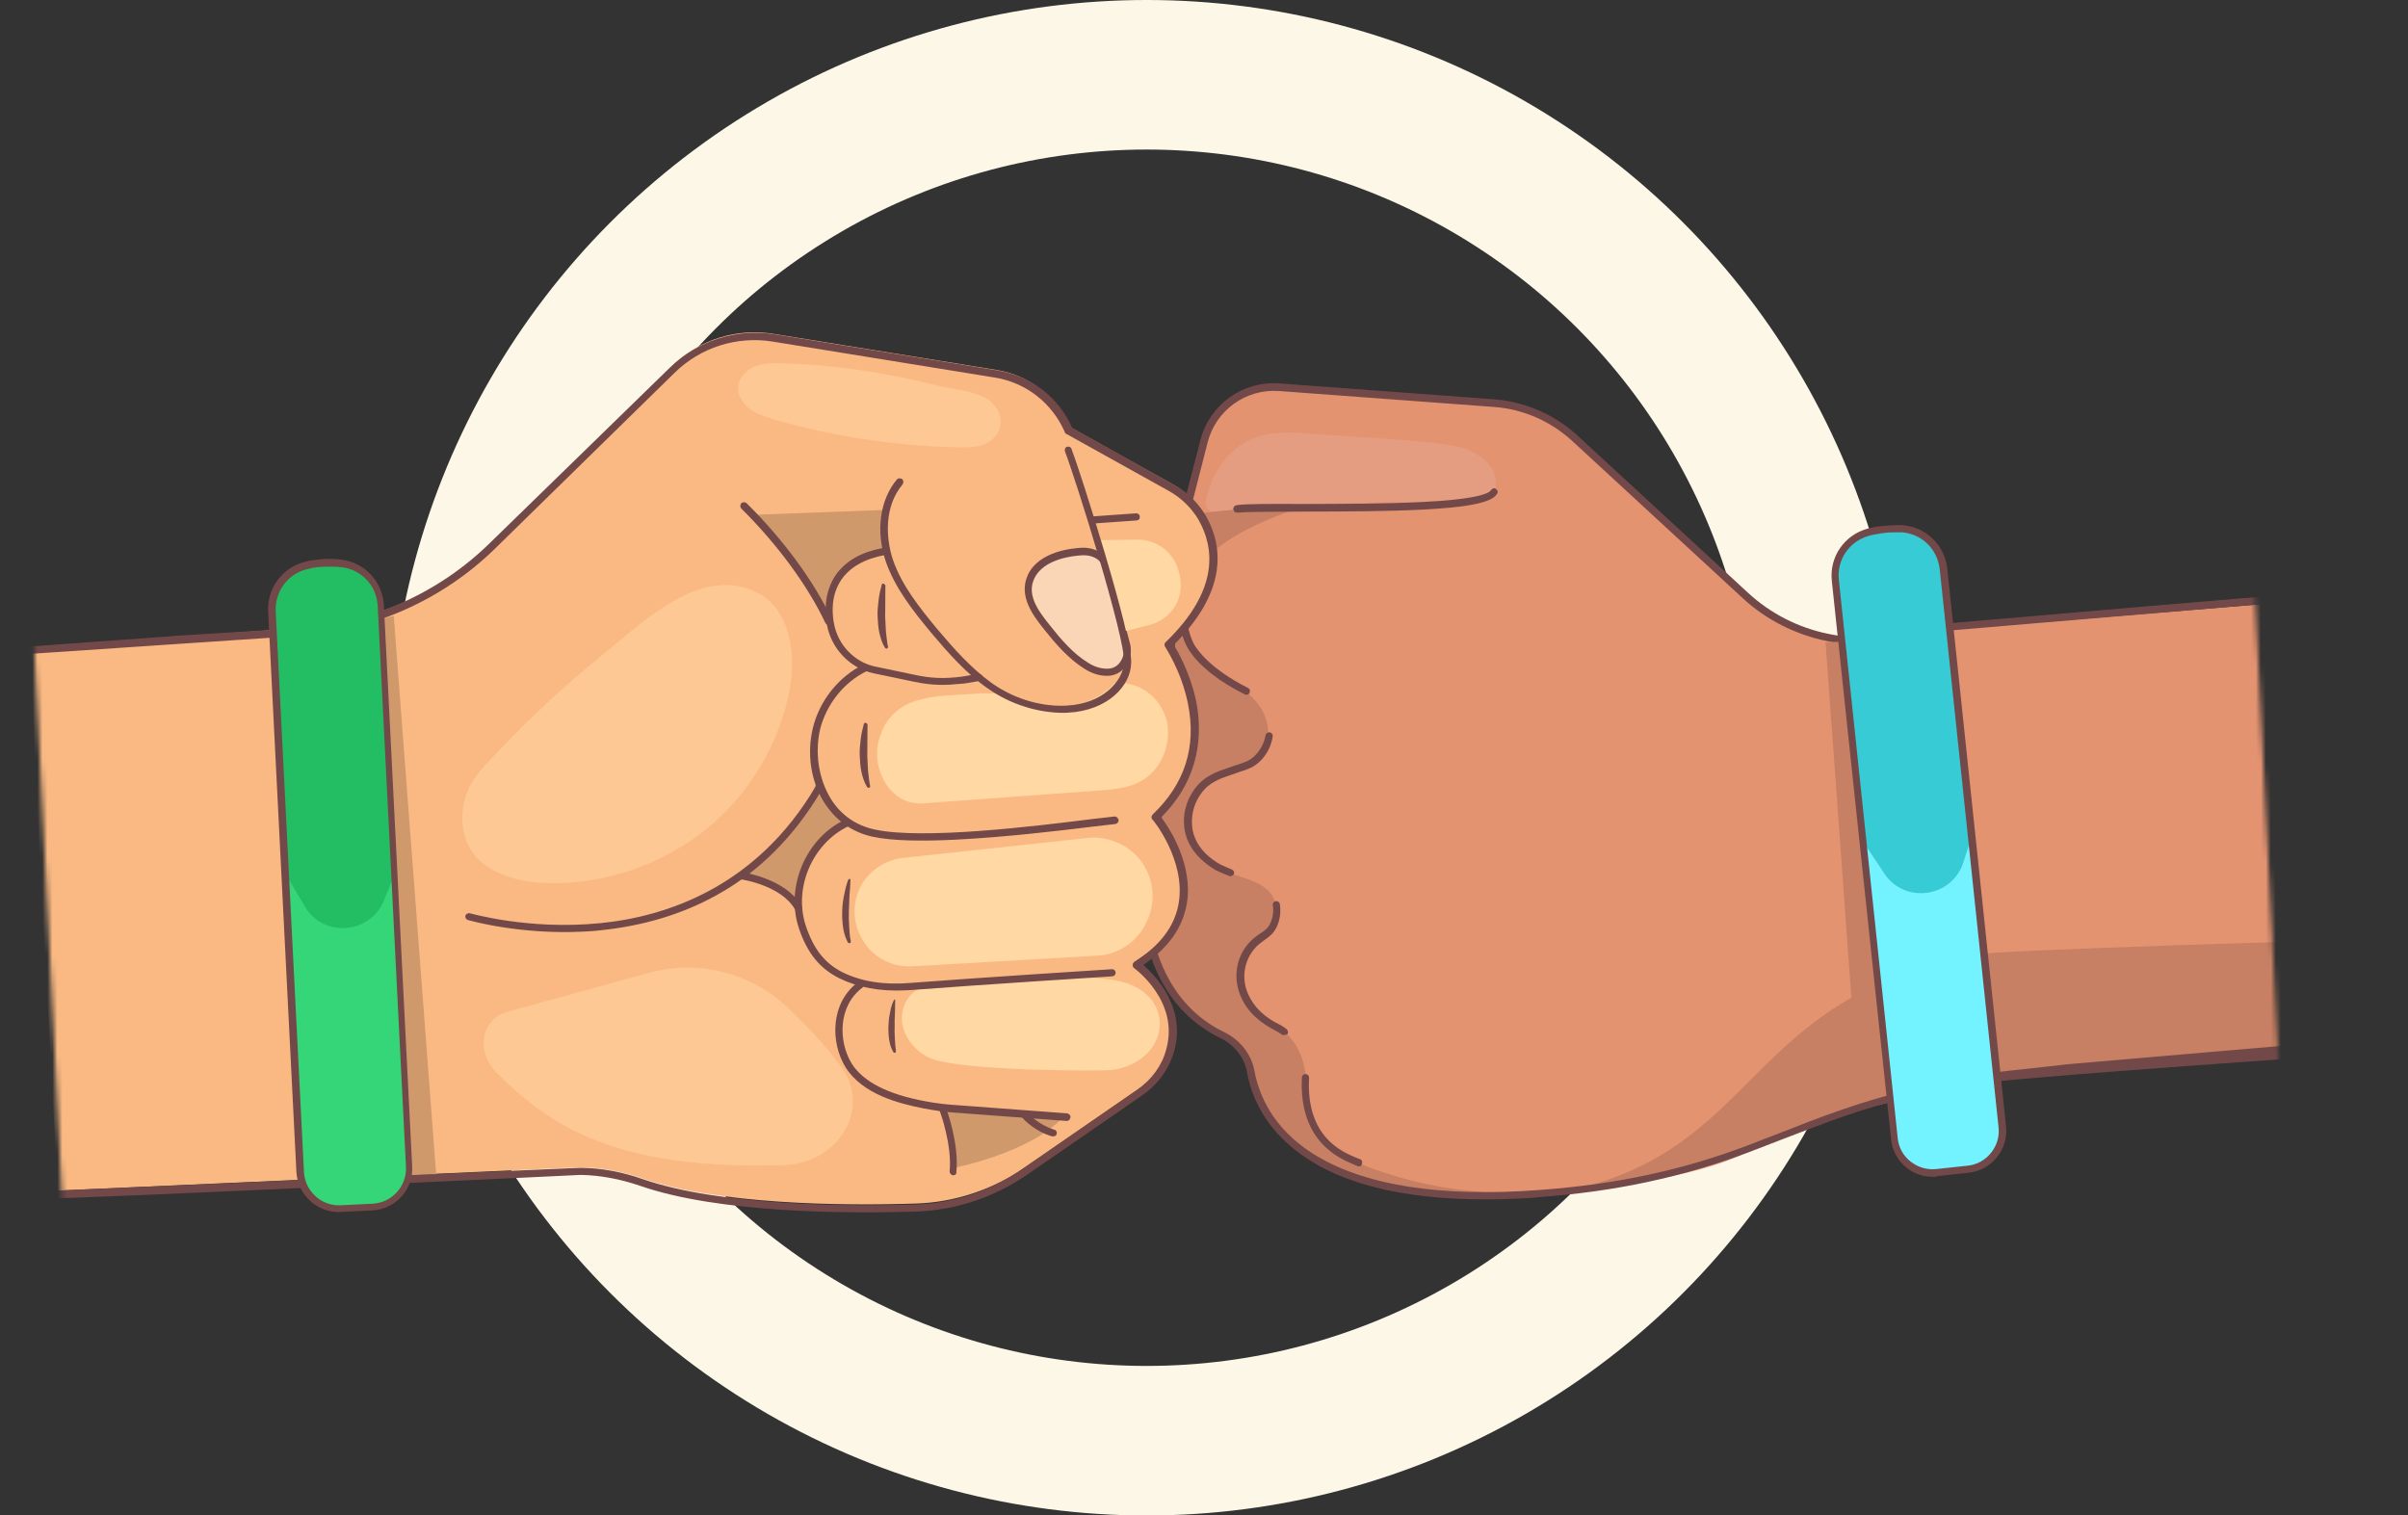<svg width="483" height="304" viewBox="0 0 483 304" fill="none" xmlns="http://www.w3.org/2000/svg">
<rect x="0" y="0" width="483" height="304" fill="#333333" stroke="none"/>
<circle cx="230" cy="152" r="137" stroke="#FCF7E7" stroke-width="30"/>
<g clip-path="url(#clip0_977_2)">
<mask id="mask0_977_2" style="mask-type:luminance" maskUnits="userSpaceOnUse" x="3" y="43" width="457" height="241">
<path d="M448.48 43.522L459.46 261.357L14.636 283.777L3.656 65.942" fill="white"/>
</mask>
<g mask="url(#mask0_977_2)">
<path d="M473.722 119.581L392.178 126.197C385.974 128.747 373.786 129.361 367.21 128.082L366.49 127.939C360.364 126.726 354.686 123.79 350.102 119.546L315.773 87.892C311.376 83.817 305.725 81.417 299.724 80.914L256.573 77.718C249.589 77.175 243.31 81.788 241.508 88.502L236.581 107.546L230.43 187.246C230.43 187.246 232.04 201.485 245.38 207.794C248.214 209.173 250.311 211.842 250.824 214.949C252.551 224.438 261.868 242.944 308.965 239.496C308.965 239.496 339.373 237.605 351.589 230.456C356.614 227.517 362.124 225.36 367.764 224.002L395.055 216.898C396.376 216.563 397.79 216.313 399.209 216.152L478.6 209.286L473.722 119.581Z" fill="#E49371"/>
<path d="M243.65 102.714C242.493 102.772 241.545 101.657 241.842 100.478C242.291 98.755 242.828 97.027 243.472 95.652C245.418 91.795 248.477 88.777 252.604 87.495C256.118 86.423 259.882 86.77 263.552 87.032C272.507 87.745 281.706 87.997 290.599 89.249C296.614 90.02 301.54 93.979 299.657 99.086C299.262 100.09 296.006 100.97 294.934 100.935C287.772 100.401 279.76 100.715 271.473 100.864C261.398 100.925 252.07 101.663 243.65 102.714Z" fill="#E49D80"/>
<path d="M257.464 206.916C257.001 206.582 256.538 206.247 255.991 206.006C253.063 204.543 250.544 202.342 249.319 199.272C247.884 195.585 248.834 191.42 251.826 188.852C254.649 186.472 257.242 184.82 255.696 180.691C254.047 176.299 247.886 176.162 244.304 174.105C241.919 172.793 239.854 170.75 238.834 168.205C237.609 165.134 238.229 161.523 240.15 158.92C243.399 154.371 248.978 155.343 252.543 151.762C254.922 149.404 254.808 145.382 253.143 142.423C249.821 136.683 242.178 135.457 238.941 129.624C237.275 126.665 229.665 111.922 261.082 101.746C261.082 101.746 250.455 101.476 237.885 103.363L236.922 107.26L230.766 186.871C230.766 186.871 232.371 201.021 245.533 207.339C248.457 208.713 250.553 211.382 251.16 214.573C255.243 237.191 284.836 240.354 303.167 239.519C305.658 239.394 308.056 239.183 310.449 238.884C299.266 239.984 287.962 238.675 277.257 235.097C273.449 233.857 269.618 232.17 266.716 229.452C261.477 224.615 263.049 218.628 261.221 212.455C260.486 210.255 259.226 208.26 257.464 206.916Z" fill="#C78063"/>
<path d="M285.189 102.232C278.606 102.564 270.403 102.619 261.484 102.621C255.421 102.658 250.158 102.655 248.206 102.843C247.761 102.865 247.48 102.611 247.369 102.169C247.346 101.723 247.6 101.441 248.04 101.33C250.077 101.048 255.073 101.065 261.496 101.099C268.809 101.088 277.906 101.078 285.379 100.701C296.767 100.127 298.755 98.863 299.083 98.31C299.332 97.939 299.773 97.827 300.053 98.082C300.422 98.332 300.534 98.773 300.28 99.055C299.218 100.988 293.463 101.815 285.189 102.232Z" fill="#724948"/>
<path d="M314.286 238.959C353.28 230.46 349.544 200.575 395.647 191.538C400.944 190.466 471.134 188.629 477.98 188.194L478.592 209.197C469.928 210.708 398.618 215.107 391.747 216.796C353.167 226.438 340.998 238.06 314.286 238.959Z" fill="#C78063"/>
<path d="M272.653 233.986C272.564 233.991 272.386 234 272.292 233.915C272.11 233.835 271.928 233.754 271.563 233.594C268.831 232.478 260.453 229.052 261.139 216.129C261.121 215.772 261.548 215.392 261.908 215.464C262.264 215.446 262.643 215.874 262.572 216.236C261.92 228.083 269.297 231.112 272.029 232.228C272.394 232.388 272.576 232.469 272.848 232.545C273.213 232.705 273.324 233.147 273.164 233.513C273.093 233.875 272.831 233.977 272.653 233.986Z" fill="#724948"/>
<path d="M257.501 207.631C257.323 207.64 257.141 207.559 257.047 207.474C256.585 207.14 256.126 206.894 255.668 206.649C253.287 205.426 250.146 203.258 248.707 199.481C247.17 195.531 248.19 191.005 251.44 188.245C251.867 187.866 252.298 187.576 252.73 187.285C253.508 186.799 254.197 186.316 254.606 185.58C255.259 184.383 255.543 182.937 255.298 181.607C255.191 181.254 255.524 180.79 255.88 180.772C256.231 180.665 256.694 180.999 256.712 181.356C256.976 183.044 256.71 184.847 255.892 186.32C255.319 187.334 254.461 188.004 253.598 188.584C253.256 188.87 252.824 189.16 252.482 189.446C249.748 191.821 248.873 195.714 250.201 199.048C251.529 202.382 254.305 204.391 256.499 205.443C257.046 205.684 257.603 206.104 258.066 206.439C258.346 206.693 258.457 207.135 258.208 207.505C257.853 207.523 257.679 207.622 257.501 207.631Z" fill="#724948"/>
<path d="M246.796 175.77C246.707 175.774 246.618 175.779 246.525 175.694C245.435 175.301 244.612 174.895 243.882 174.574C241.951 173.418 239.356 171.491 238.127 168.33C236.893 165.081 237.415 161.296 239.584 158.322C241.5 155.63 244.133 154.781 246.588 153.941L247.202 153.731C247.553 153.624 247.816 153.522 248.167 153.414C249.483 152.99 250.537 152.668 251.56 151.722C252.752 150.588 253.569 149.114 253.844 147.489C253.915 147.128 254.257 146.842 254.707 146.909C255.067 146.98 255.352 147.324 255.285 147.775C254.94 149.761 254.047 151.507 252.597 152.833C251.406 153.967 250.089 154.391 248.684 154.82C248.421 154.923 248.07 155.03 247.808 155.133L247.194 155.343C244.739 156.183 242.457 156.924 240.879 159.241C239.044 161.75 238.592 165.174 239.621 167.897C240.65 170.62 242.969 172.383 244.713 173.369C245.354 173.694 246.084 174.016 247.085 174.413C247.45 174.573 247.645 174.921 247.49 175.377C247.321 175.564 247.063 175.756 246.796 175.77Z" fill="#724948"/>
<path d="M243.39 111.767C234.89 120.072 238.951 128.102 239.45 129.15C240.234 130.543 242.918 134.256 250.332 138C250.696 138.161 250.808 138.602 250.648 138.969C250.573 139.241 250.31 139.344 250.043 139.357C249.954 139.362 249.776 139.37 249.683 139.286C242.181 135.547 239.225 131.757 238.147 129.843C237.461 128.624 232.794 119.193 243.034 109.995" fill="#724948"/>
<path d="M305.174 240.403C286.402 241.349 272.091 238.758 262.505 232.618C253.934 227.143 250.99 220.042 250.111 214.984C249.611 212.145 247.612 209.65 244.867 208.267C231.433 201.874 229.721 187.371 229.712 187.192C229.708 187.103 229.708 187.103 229.703 187.014L235.859 107.403L235.854 107.314L240.781 88.27C242.65 81.105 249.279 76.385 256.619 76.91L299.77 80.106C305.861 80.604 311.694 83.085 316.274 87.24L350.602 118.894C355.093 123.054 360.677 125.905 366.625 127.126L367.346 127.269C373.833 128.553 380.491 127.949 386.606 125.403C386.606 125.403 475.32 117.71 475.334 117.978L479.742 210.75C479.76 211.107 399.657 216.218 392.518 217.921C389.08 218.72 385.642 219.52 382.115 220.324C373.562 222.277 365.254 225.56 357.204 228.651C355.105 229.473 352.917 230.299 350.818 231.121C337.6 236.083 324.279 238.992 308.906 240.125C307.754 240.273 306.419 240.34 305.174 240.403ZM231.229 187.205C231.372 188.272 233.364 201.239 245.609 207.066C248.719 208.61 251.003 211.449 251.619 214.819C252.48 219.519 255.228 226.272 263.336 231.413C273.287 237.714 288.666 240.25 309.012 238.688C324.207 237.564 337.355 234.753 350.483 229.795C352.583 228.973 354.771 228.147 356.87 227.325C364.915 224.145 373.316 220.947 381.954 218.901C385.392 218.101 388.919 217.296 392.357 216.497C399.411 214.888 406.084 214.552 414.593 213.496L477.734 208.076L473.804 119.487L387.212 126.805C380.835 129.453 373.82 130.075 367.062 128.715L366.342 128.573C360.122 127.275 354.266 124.348 349.588 120.019L315.26 88.365C310.961 84.464 305.488 82.055 299.669 81.632L256.518 78.437C249.894 77.965 243.869 82.296 242.231 88.734L237.389 107.684L231.229 187.205Z" fill="#724948"/>
<path d="M366.176 128.85L372.888 221.326L384.381 217.525L376.945 128.396L366.176 128.85Z" fill="#C78063"/>
<path d="M394.785 234.633L388.487 235.308C384.23 235.791 380.416 232.672 380.022 228.396L368.139 116.489C367.647 112.038 370.473 107.958 374.788 106.845C375.579 106.626 376.465 106.492 377.35 106.358C378.858 106.193 380.192 106.125 381.531 106.147C385.913 106.374 389.473 109.775 389.965 114.225L401.76 226.137C402.149 230.324 399.042 234.15 394.785 234.633Z" fill="#37CBD5"/>
<path d="M377.966 175.245L373.719 168.835L380.021 228.396C380.504 232.668 384.313 235.698 388.486 235.308L394.784 234.633C399.041 234.15 402.059 230.328 401.67 226.141L395.515 167.737L393.739 173.197C391.323 180.121 382.018 181.306 377.966 175.245Z" fill="#73F2FF"/>
<path d="M388.079 236.045C386.033 236.148 383.951 235.537 382.367 234.185C380.6 232.753 379.518 230.748 379.316 228.521L367.428 116.525C366.918 111.717 369.91 107.36 374.571 106.051C375.451 105.827 376.332 105.604 377.222 105.559C378.641 105.398 380.064 105.326 381.492 105.344C386.234 105.642 390.075 109.297 390.58 114.015L402.375 225.927C402.876 230.556 399.52 234.753 394.818 235.258L388.52 235.933C388.346 236.032 388.257 236.036 388.079 236.045ZM379.246 106.8C378.624 106.831 378.001 106.862 377.383 106.983C376.586 107.113 375.701 107.247 374.91 107.466C370.951 108.56 368.373 112.27 368.847 116.364L380.642 228.275C380.825 230.146 381.711 231.801 383.198 232.98C384.684 234.158 386.495 234.693 388.359 234.51L394.657 233.834C398.474 233.463 401.328 229.918 400.867 226.092L389.073 114.181C388.599 110.087 385.412 107.026 381.386 106.781C380.674 106.817 379.958 106.764 379.246 106.8Z" fill="#724948"/>
<path d="M225.141 131.841C224.785 131.859 224.416 131.609 224.398 131.252C224.291 130.9 224.624 130.435 224.98 130.417L228.872 129.774C229.223 129.667 229.686 130.001 229.704 130.358C229.811 130.711 229.478 131.175 229.122 131.193L225.23 131.837C225.137 131.752 225.141 131.841 225.141 131.841Z" fill="#724948"/>
<path d="M5.719 129.833L59.844 126.031C74.514 125.113 88.385 118.954 98.838 108.671L134.876 73.38C140.229 68.098 147.781 65.749 155.246 66.983L199.938 74.218C206.411 75.234 211.8 79.528 214.424 85.571L235.071 97.061C237.639 98.453 239.797 100.582 241.262 103.104C244.197 108.236 246.079 117.271 234.511 128.415C234.511 128.415 247.889 147.879 231.884 163.007C231.884 163.007 246.885 181.046 228.026 192.648C228.026 192.648 237.643 199.413 234.776 209.761C233.79 213.212 231.621 216.185 228.606 218.306L205.506 234.238C199.041 238.681 191.409 241.214 183.571 241.43C168.789 241.907 143.98 241.636 128.639 236.323C124.737 234.998 120.684 234.217 116.49 234.16L11.569 238.822L5.719 129.833Z" fill="#FAB983"/>
<path d="M184.451 242.997C184.184 243.01 183.917 243.024 183.561 243.042C169.669 243.473 144.064 243.332 128.358 237.858C124.456 236.533 120.492 235.749 116.475 235.683C116.475 235.683 9.259 240.818 9.237 240.371L4.115 129.914C4.106 129.735 34.95 127.644 35.124 127.545L59.753 126.035C74.246 125.126 87.943 119.065 98.311 108.876L134.443 73.671C139.969 68.29 147.783 65.838 155.426 67.064L200.119 74.299C206.774 75.395 212.341 79.679 215.058 85.808L235.434 97.222C238.184 98.694 240.347 100.912 241.906 103.519C243.865 107 244.583 110.633 244.06 114.419C243.329 119.378 240.458 124.356 235.448 129.353C236.325 130.83 238.77 135.092 239.947 140.761C241.152 146.966 240.895 156.019 232.91 163.939C234.437 165.921 239.357 173.281 238.062 181.222C237.238 186.097 234.322 190.182 229.32 193.567C231.652 195.598 237.95 201.993 235.539 210.796C234.558 214.336 232.309 217.493 229.121 219.712L206.021 235.644C199.556 240.087 192.102 242.611 184.451 242.997ZM10.499 238.876L116.492 234.25C120.687 234.307 124.829 235.082 128.824 236.492C144.348 241.885 169.775 242.036 183.489 241.613C191.238 241.402 198.607 238.972 204.984 234.533L228.084 218.601C231.014 216.574 233.099 213.694 233.92 210.52C236.641 200.806 227.572 194.282 227.478 194.197C227.291 194.027 227.193 193.853 227.18 193.585C227.166 193.318 227.335 193.13 227.504 192.943C232.694 189.727 235.703 185.727 236.448 181.035C237.799 172.464 231.238 164.382 231.149 164.386C230.868 164.132 230.935 163.681 231.188 163.4C237.657 157.256 240.046 149.796 238.271 141.114C236.959 134.557 233.687 129.799 233.682 129.71C233.491 129.451 233.557 129 233.815 128.808C244.788 118.231 243.466 109.705 240.429 104.309C239.062 101.961 236.997 99.917 234.518 98.521L213.871 87.031C213.689 86.951 213.595 86.866 213.586 86.687C211.065 80.907 205.863 76.784 199.657 75.754L154.964 68.519C147.771 67.36 140.486 69.696 135.302 74.791L99.263 110.081C88.722 120.369 74.678 126.626 59.83 127.553L6.229 131.15L10.499 238.876Z" fill="#724948"/>
<path d="M217.023 110.68C213.376 110.864 208.532 112.092 206.839 115.668C204.982 119.521 207.746 123.051 210.035 125.979C212.229 128.822 214.873 131.732 217.913 133.637C219.292 134.463 220.743 134.927 222.344 134.846C224.924 134.716 226.573 132.037 226.002 129.56L221.811 113.661C221.258 111.54 219.158 110.572 217.023 110.68Z" fill="#FAD5B6"/>
<path d="M222.382 135.56C220.78 135.641 219.152 135.186 217.585 134.191C214.364 132.205 211.711 129.117 209.521 126.363C207.237 123.525 204.183 119.561 206.196 115.253C208.457 110.575 215.027 109.975 216.984 109.876C219.208 109.764 221.847 110.795 222.511 113.357L226.702 129.256C227.045 130.761 226.686 132.479 225.766 133.689C224.93 134.805 223.716 135.493 222.382 135.56ZM216.972 111.399C215.104 111.493 209.339 112.141 207.482 115.994C205.949 119.204 207.975 122.234 210.637 125.501C212.733 128.17 215.293 131.174 218.328 132.99C219.618 133.82 221.064 134.195 222.31 134.132C223.199 134.087 224.071 133.685 224.653 132.85C225.32 131.922 225.617 130.743 225.385 129.681L221.195 113.781C220.749 112.014 218.84 111.304 217.15 111.39C217.061 111.394 216.972 111.399 216.972 111.399Z" fill="#724948"/>
<path d="M181.058 205.755C181.74 208.675 184.01 211.245 186.831 212.356C193.02 214.819 220.226 214.88 222.891 214.656C227.237 214.168 231.643 211.351 232.486 206.833C233.249 202.498 230.671 199.138 226.844 197.54C224.113 196.425 220.981 196.225 218.031 196.105C211.781 195.973 193.108 197.093 190.008 197.518C188.059 197.795 185.377 197.661 183.736 198.729C181.486 200.095 180.482 203.189 181.058 205.755Z" fill="#FFD8A3"/>
<path d="M181.055 172.102L218.224 168.081C222.04 167.709 225.862 169.217 228.417 172.132C231.645 175.997 232.097 181.434 229.551 185.769L229.471 185.952C227.502 189.362 223.953 191.51 220.039 191.708L182.954 193.845C179.129 194.038 175.471 192.253 173.347 189.049L173.249 188.875C171.415 186.103 170.879 182.55 171.967 179.363C173.286 175.447 176.888 172.581 181.055 172.102Z" fill="#FFD8A3"/>
<path d="M223.615 137.02C221.099 140.19 211.111 145.526 200.885 139.061C199.199 139.235 197.135 138.981 195.805 139.138C188.879 139.755 178.745 138.655 176.22 148.717C174.809 154.337 178.567 161.666 185.231 161.151C193.495 160.556 216.866 158.841 220.331 158.577C224.775 158.263 228.947 157.874 231.961 153.963C234.219 150.985 235.062 146.467 233.458 142.968C231.743 139.027 227.787 136.631 223.615 137.02Z" fill="#FFD8A3"/>
<path d="M179.556 200.729C179.512 201.626 179.553 202.43 179.509 203.327C179.46 204.135 179.416 205.032 179.457 205.836C179.408 206.644 179.453 207.537 179.494 208.34C179.534 209.144 179.575 209.947 179.709 210.835C179.718 211.014 179.638 211.197 179.46 211.206C179.371 211.21 179.188 211.13 179.184 211.041C178.699 210.26 178.476 209.376 178.342 208.488C178.208 207.599 178.163 206.707 178.207 205.809C178.251 204.912 178.295 204.015 178.521 203.198C178.654 202.296 178.88 201.479 179.285 200.653C179.365 200.47 179.543 200.461 179.632 200.457C179.454 200.466 179.547 200.551 179.556 200.729Z" fill="#724948"/>
<path d="M170.58 176.568C170.545 177.644 170.506 178.63 170.382 179.711C170.343 180.697 170.308 181.773 170.268 182.76C170.295 183.295 170.229 183.746 170.256 184.282L170.296 185.085C170.31 185.353 170.323 185.621 170.332 185.8C170.382 186.782 170.436 187.853 170.663 188.826C170.672 189.005 170.592 189.188 170.414 189.197C170.236 189.206 170.143 189.121 170.049 189.036C169.555 188.076 169.234 187.018 169.091 185.952C168.948 184.885 168.894 183.813 168.929 182.738C168.964 181.662 169.088 180.582 169.305 179.586C169.518 178.501 169.736 177.506 170.131 176.501C170.211 176.318 170.389 176.309 170.478 176.305C170.567 176.3 170.571 176.39 170.58 176.568Z" fill="#724948"/>
<path d="M174.006 145.427C173.971 146.503 174.02 147.485 173.985 148.561C173.95 149.637 174 150.619 173.96 151.605C173.987 152.141 174.01 152.587 174.037 153.123L174.077 153.927C174.091 154.194 174.104 154.462 174.113 154.641C174.252 155.618 174.301 156.6 174.533 157.663C174.542 157.841 174.462 158.024 174.284 158.033C174.106 158.042 174.013 157.957 173.92 157.873C173.336 156.917 173.015 155.86 172.783 154.797C172.552 153.735 172.498 152.664 172.444 151.592C172.39 150.521 172.513 149.441 172.637 148.36C172.761 147.28 172.979 146.285 173.281 145.195C173.361 145.012 173.534 144.914 173.627 144.999C173.992 145.159 174.09 145.334 174.006 145.427Z" fill="#724948"/>
<path d="M177.592 117.501C177.557 118.576 177.606 119.558 177.571 120.634C177.536 121.71 177.586 122.692 177.546 123.679C177.573 124.214 177.596 124.661 177.623 125.196L177.663 126C177.677 126.268 177.69 126.535 177.699 126.714C177.838 127.692 177.887 128.674 178.119 129.736C178.128 129.914 178.048 130.098 177.87 130.106C177.692 130.115 177.599 130.031 177.505 129.946C176.922 128.991 176.601 127.933 176.369 126.871C176.137 125.808 176.083 124.737 176.029 123.666C175.975 122.594 176.099 121.514 176.223 120.434C176.347 119.353 176.565 118.358 176.867 117.269C176.946 117.086 177.12 116.987 177.213 117.072C177.489 117.237 177.583 117.322 177.592 117.501Z" fill="#724948"/>
<path d="M220.477 108.358L227.963 108.249C231.526 108.159 234.752 110.234 236.08 113.568C236.797 115.412 237.172 117.541 236.484 119.813C235.645 122.63 233.253 124.72 230.433 125.399L225.589 126.627L220.477 108.358Z" fill="#FFD8A3"/>
<g opacity="0.5">
<path d="M151.883 118.886C140.715 113.183 129.076 124.689 121.192 131.083C113.736 137.098 106.747 143.537 100.225 150.399C97.264 153.591 94.272 156.159 93.238 160.418C92.19 164.409 92.682 168.859 95.607 172.023C99.372 175.95 105.409 177.168 110.672 177.171C121.824 177.235 133.04 173.269 141.697 166.299C150.35 159.24 156.354 149.181 158.394 138.338C159.724 131.111 158.473 122.223 151.883 118.886Z" fill="#FFD8A3"/>
</g>
<g opacity="0.5">
<path d="M101.803 202.948L130.13 195.165C139.893 192.435 150.459 195.035 157.856 202.002C161.417 205.403 165.272 209.326 168.526 213.726C175.119 222.434 167.999 233.354 157.314 233.714C123.654 234.784 110.548 226.046 99.657 215.228C95.531 211.229 96.261 204.48 101.803 202.948Z" fill="#FFD8A3"/>
</g>
<g opacity="0.5">
<path d="M157.149 72.884C155.272 72.8 153.399 72.805 151.647 73.43C149.895 74.055 148.365 75.564 148.099 77.368C147.833 79.171 148.902 80.907 150.384 81.996C151.866 83.085 153.588 83.625 155.31 84.165C167.255 87.59 179.748 89.467 192.159 89.736C194.57 89.794 197.243 89.749 199.035 88.137C202.196 85.382 200.552 81.079 197.175 79.549C194.074 78.183 190.048 77.939 186.702 77.033C177.039 74.656 167.154 73.185 157.149 72.884Z" fill="#FFD8A3"/>
</g>
<path d="M72.02 125.149L78.985 123.545L87.484 235.533L77.862 235.749L72.02 125.149Z" fill="#CF996C"/>
<path d="M74.702 242.084L68.296 242.407C64.026 242.622 60.381 239.315 60.165 235.03L54.5 122.63C54.275 118.167 57.289 114.256 61.612 113.322C62.408 113.192 63.293 113.058 64.178 112.924C65.686 112.758 67.03 112.869 68.373 112.981C72.769 113.475 76.071 117.068 76.292 121.443L81.957 233.842C82.177 238.217 78.972 241.869 74.702 242.084Z" fill="#23BD64"/>
<path d="M61.139 181.816L57.238 175.21L60.253 235.025C60.469 239.311 64.114 242.618 68.385 242.402L74.79 242.08C79.06 241.864 82.354 238.208 82.138 233.922L79.182 175.268L77.041 180.567C74.265 187.419 64.848 188.162 61.139 181.816Z" fill="#34D678"/>
<path d="M74.736 242.798L68.331 243.121C63.704 243.354 59.685 239.708 59.451 235.066L53.786 122.666C53.543 117.845 56.81 113.653 61.485 112.612C62.366 112.389 63.255 112.344 64.141 112.21C65.559 112.049 66.987 112.066 68.424 112.262C73.18 112.828 76.763 116.675 77.006 121.496L82.671 233.895C82.994 238.533 79.362 242.565 74.736 242.798ZM65.018 113.687C64.751 113.7 64.573 113.709 64.306 113.723C63.505 113.763 62.62 113.897 61.828 114.116C57.857 114.943 55.096 118.573 55.303 122.679L60.968 235.079C61.162 238.918 64.438 241.975 68.352 241.777L74.757 241.455C78.583 241.262 81.628 237.976 81.43 234.048L75.761 121.559C75.554 117.452 72.447 114.208 68.501 113.78C67.246 113.664 66.085 113.633 65.018 113.687Z" fill="#724948"/>
<path d="M160.242 183.802C160.242 183.802 157.648 176.593 147.19 176.136C147.19 176.136 161.144 168.093 163.927 156.049C163.927 156.049 165.718 161.508 169.541 164.806C170.382 165.569 160.494 165.799 160.242 183.802Z" fill="#CF996C"/>
<path d="M191.752 168.43C185.168 168.762 179.012 168.714 175.043 167.84C170.986 166.971 167.657 164.632 165.333 160.99C162.621 156.741 161.804 151.144 163.06 145.979C164.391 140.541 168.25 135.693 173.213 133.295C173.56 133.098 174.013 133.254 174.209 133.602C174.405 133.95 174.25 134.406 173.903 134.602C169.287 136.804 165.766 141.278 164.501 146.264C163.405 151.063 164.2 156.214 166.631 160.209C168.671 163.507 171.719 165.591 175.416 166.389C185.066 168.499 207.404 165.762 219.369 164.264C220.966 164.094 222.296 163.937 223.537 163.785C223.893 163.767 224.262 164.017 224.374 164.459C224.396 164.905 224.143 165.186 223.702 165.298C222.55 165.446 221.131 165.607 219.535 165.777C212.266 166.68 201.449 167.941 191.752 168.43Z" fill="#724948"/>
<path d="M116.959 186.879C103.97 187.533 93.92 184.549 93.831 184.554C93.466 184.393 93.27 184.045 93.341 183.684C93.501 183.317 93.848 183.121 94.208 183.192C94.297 183.188 106.065 186.622 120.352 185.186C133.576 183.893 151.74 177.965 163.65 157.674C163.81 157.308 164.339 157.192 164.62 157.447C164.985 157.607 165.101 158.138 164.847 158.42C159.425 167.643 152.383 174.8 143.792 179.53C136.939 183.366 129.031 185.733 120.424 186.615C119.361 186.758 118.116 186.82 116.959 186.879Z" fill="#724948"/>
<path d="M181.592 198.658C176.521 198.913 172.018 198.066 168.267 196.197C164.423 194.242 161.952 191.234 160.277 186.306C157.452 178.035 161.592 168.16 169.432 164.454C169.779 164.257 170.233 164.413 170.429 164.761C170.625 165.109 170.469 165.565 170.122 165.761C162.896 169.258 159.067 178.222 161.682 185.877C163.251 190.453 165.441 193.206 168.92 195C172.671 196.87 177.258 197.623 182.498 197.18C195.736 196.155 222.674 194.439 223.03 194.421C223.475 194.398 223.76 194.742 223.778 195.099C223.8 195.546 223.458 195.831 223.102 195.849C222.835 195.863 195.897 197.579 182.659 198.604C182.214 198.626 181.947 198.64 181.592 198.658Z" fill="#724948"/>
<path d="M160.1 182.735C159.833 182.749 159.557 182.584 159.459 182.41C156.72 177.625 148.811 176.413 148.722 176.417C148.361 176.346 148.076 176.002 148.143 175.551C148.214 175.19 148.556 174.904 149.005 174.971C149.366 175.042 157.636 176.326 160.762 181.717C160.958 182.066 160.891 182.516 160.456 182.717C160.367 182.722 160.189 182.731 160.1 182.735Z" fill="#724948"/>
<path d="M188.656 222.02C188.656 222.02 191.301 226.72 191.59 234.224C191.59 234.224 206.953 231.122 213.199 224.095L188.656 222.02Z" fill="#CF996C"/>
<path d="M214.039 224.858L213.95 224.862L192.464 223.26C189.87 223.122 187.624 222.788 185.373 222.365C180.239 221.37 173.009 219.497 169.616 214.119C166.508 209.084 166.553 201.116 172.142 196.986C172.484 196.7 172.938 196.856 173.129 197.115C173.414 197.459 173.259 197.914 173.001 198.106C168.101 201.754 168.101 208.825 170.826 213.342C173.15 216.984 178.004 219.514 185.656 220.918C187.819 221.346 190.061 221.591 192.565 221.734L214.052 223.336C214.412 223.407 214.786 223.746 214.715 224.108C214.649 224.559 214.395 224.84 214.039 224.858Z" fill="#724948"/>
<path d="M211.342 227.947C211.253 227.952 211.164 227.956 211.075 227.961C207.547 226.975 205.188 224.409 205.09 224.235C204.809 223.98 204.871 223.44 205.129 223.248C205.383 222.967 205.921 223.029 206.112 223.288C206.112 223.288 208.374 225.68 211.452 226.599C211.813 226.671 212.102 227.103 211.942 227.47C211.951 227.648 211.698 227.929 211.342 227.947Z" fill="#724948"/>
<path d="M191.224 235.764L191.135 235.768C190.775 235.697 190.49 235.353 190.472 234.996C191.016 229.867 188.623 223.096 188.53 223.011C188.423 222.658 188.578 222.203 188.93 222.096C189.281 221.989 189.735 222.145 189.842 222.497C189.944 222.761 192.43 229.617 191.82 235.197C191.922 235.46 191.58 235.746 191.224 235.764Z" fill="#724948"/>
<path d="M219.238 105.019C218.882 105.037 218.508 104.698 218.49 104.341C218.468 103.894 218.721 103.613 219.166 103.59L227.876 102.972C228.231 102.955 228.601 103.204 228.623 103.651C228.646 104.097 228.392 104.378 227.948 104.401L219.238 105.019Z" fill="#724948"/>
<path d="M177.362 102.297L150.832 103.276C150.832 103.276 164.164 118.267 166.556 125.038C166.556 125.038 164.436 113.062 175.836 110.966L177.958 110.591L177.362 102.297Z" fill="#CF996C"/>
<path d="M166.306 125.408C166.039 125.422 165.764 125.257 165.572 124.998C162.076 117.566 155.946 109.193 148.717 102.039C148.437 101.785 148.415 101.339 148.663 100.968C148.917 100.687 149.362 100.664 149.731 100.914C157.053 108.153 163.37 116.696 166.875 124.306C167.071 124.654 166.916 125.109 166.569 125.306C166.48 125.31 166.395 125.404 166.306 125.408Z" fill="#724948"/>
<path d="M214.284 142.95C214.017 142.964 213.661 142.981 213.394 142.995C208.132 142.992 202.695 141.297 198.165 138.124C193.822 135.121 190.225 131.006 186.811 126.971C183.107 122.504 179.581 118.027 177.71 112.751C175.616 106.591 176.457 100.284 179.907 96.172C180.16 95.891 180.605 95.868 180.975 96.118C181.255 96.372 181.277 96.819 181.029 97.189C177.326 101.583 177.645 107.921 179.116 112.322C180.889 117.424 184.317 121.727 187.927 126.109C191.341 130.144 194.746 134 198.912 137.012C203.166 140.02 208.242 141.644 213.234 141.571C213.5 141.558 213.767 141.544 214.034 141.531C220.885 141.185 225.304 136.845 225.457 132.81C225.748 127.962 215.654 95.802 213.605 90.535C213.498 90.183 213.653 89.727 214.004 89.62C214.356 89.513 214.81 89.669 214.917 90.022C216.658 94.499 227.153 127.533 226.89 132.917C226.861 137.662 222.024 142.56 214.284 142.95Z" fill="#724948"/>
<path d="M190.543 137.344C187.785 137.483 185.632 137.234 183.198 136.73C183.198 136.73 175.355 135.067 175.266 135.071C170.488 134.059 166.722 130.132 165.852 125.253C165.477 123.124 165.181 119.021 167.586 115.409C169.581 112.534 172.787 110.672 177.298 109.908C177.649 109.801 178.112 110.135 178.13 110.492C178.237 110.845 177.903 111.309 177.548 111.327C173.482 112.069 170.534 113.739 168.787 116.244C166.627 119.396 166.901 123.052 167.266 125.002C168.021 129.35 171.408 132.849 175.554 133.714C175.554 133.714 175.643 133.71 183.487 135.373C186.552 136.024 189.239 136.246 193.224 135.688L196.231 135.178C196.587 135.16 197.045 135.405 197.063 135.763C197.081 136.12 196.837 136.58 196.481 136.597L193.474 137.107C192.318 137.165 191.433 137.299 190.543 137.344Z" fill="#724948"/>
</g>
</g>
<defs>
<clipPath id="clip0_977_2">
<rect width="471.667" height="218.112" fill="white" transform="translate(0.453 66.103) rotate(-2.885)"/>
</clipPath>
</defs>
</svg>
